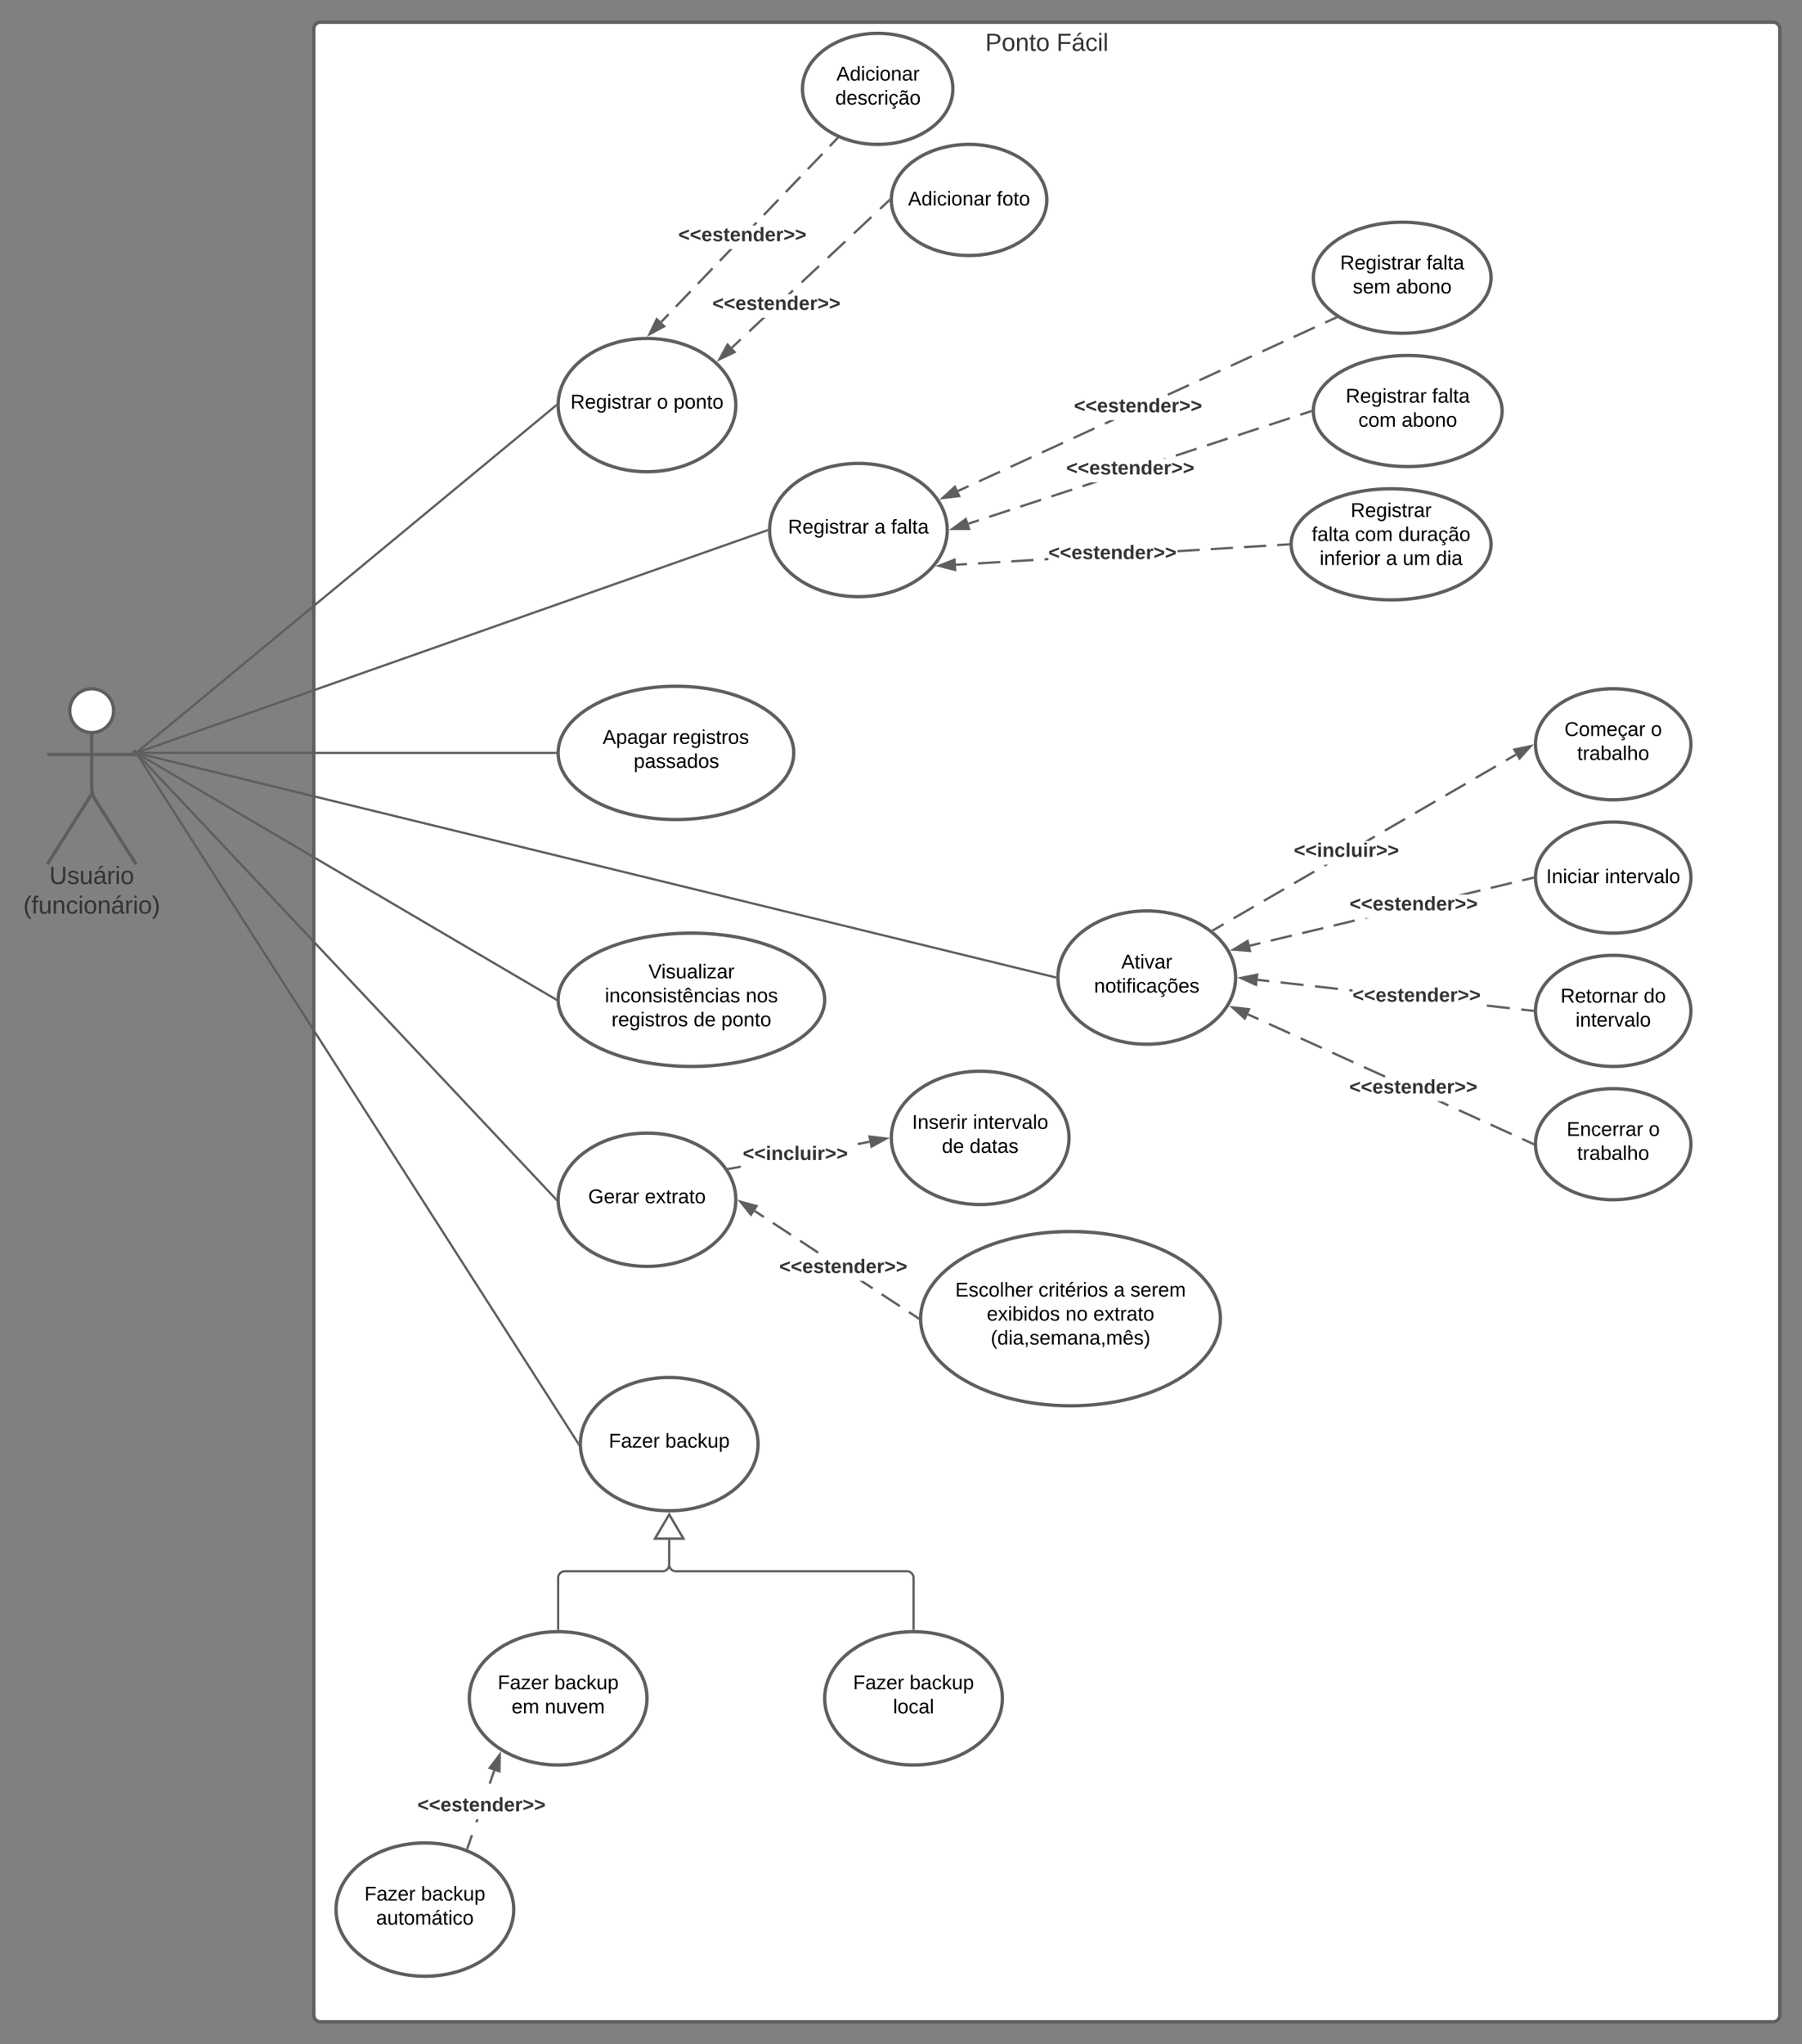 <svg xmlns="http://www.w3.org/2000/svg" xmlns:xlink="http://www.w3.org/1999/xlink" xmlns:lucid="lucid" width="1622.57" height="1840"><rect width="100%" height="100%" fill="#808080" stroke="none"/><g transform="translate(-157.426 140)" lucid:page-tab-id="0_0"><path d="M440-114a6 6 0 0 1 6-6h1308a6 6 0 0 1 6 6v1788a6 6 0 0 1-6 6H446a6 6 0 0 1-6-6z" stroke="#5e5e5e" stroke-width="3" fill="#fff"/><use xlink:href="#a" transform="matrix(1,0,0,1,448,-112) translate(596.537 17.778)"/><use xlink:href="#b" transform="matrix(1,0,0,1,448,-112) translate(660.735 17.778)"/><path d="M259.75 499.75c0 10.9-8.84 19.75-19.75 19.75-10.9 0-19.75-8.84-19.75-19.75 0-10.9 8.84-19.75 19.75-19.75 10.9 0 19.75 8.84 19.75 19.75z" stroke="#5e5e5e" stroke-width="3" fill="#fff"/><path d="M240 519.5v49.3a20.7 20.7 0 0 0 3.2 11.07L280 638m-40-63.2L200 638m0-98.75h80" stroke="#5e5e5e" stroke-width="3" fill="none"/><path d="M200 486a6 6 0 0 1 6-6h68a6 6 0 0 1 6 6v168a6 6 0 0 1-6 6h-68a6 6 0 0 1-6-6z" fill="none"/><use xlink:href="#c" transform="matrix(1,0,0,1,120,638) translate(81.821 17.778)"/><use xlink:href="#d" transform="matrix(1,0,0,1,120,638) translate(58.426 44.444)"/><path d="M820 224.67c0 33.13-35.82 60-80 60s-80-26.87-80-60c0-33.14 35.82-60 80-60s80 26.86 80 60z" stroke="#5e5e5e" stroke-width="3" fill="#fff"/><use xlink:href="#e" transform="matrix(1,0,0,1,660,164.667) translate(11.105 63.15)"/><use xlink:href="#f" transform="matrix(1,0,0,1,660,164.667) translate(88.905 63.15)"/><use xlink:href="#g" transform="matrix(1,0,0,1,660,164.667) translate(103.905 63.15)"/><path d="M1010.37 337.15c0 33.14-35.82 60-80 60-44.2 0-80-26.86-80-60 0-33.13 35.8-60 80-60 44.18 0 80 26.87 80 60z" stroke="#5e5e5e" stroke-width="3" fill="#fff"/><use xlink:href="#e" transform="matrix(1,0,0,1,850.365,277.154) translate(16.63 63.15)"/><use xlink:href="#h" transform="matrix(1,0,0,1,850.365,277.154) translate(94.43 63.15)"/><use xlink:href="#i" transform="matrix(1,0,0,1,850.365,277.154) translate(109.43 63.15)"/><path d="M840 1160c0 33.14-35.82 60-80 60s-80-26.86-80-60 35.82-60 80-60 80 26.86 80 60z" stroke="#5e5e5e" stroke-width="3" fill="#fff"/><use xlink:href="#j" transform="matrix(1,0,0,1,680,1100) translate(25.555 63.15)"/><use xlink:href="#k" transform="matrix(1,0,0,1,680,1100) translate(76.455 63.15)"/><path d="M740 1388.83c0 33.14-35.82 60-80 60s-80-26.86-80-60 35.82-60 80-60 80 26.86 80 60z" stroke="#5e5e5e" stroke-width="3" fill="#fff"/><use xlink:href="#j" transform="matrix(1,0,0,1,580,1328.831) translate(25.555 51.9)"/><use xlink:href="#l" transform="matrix(1,0,0,1,580,1328.831) translate(76.455 51.9)"/><use xlink:href="#m" transform="matrix(1,0,0,1,580,1328.831) translate(38.055 73.5)"/><use xlink:href="#n" transform="matrix(1,0,0,1,580,1328.831) translate(68.005 73.5)"/><path d="M1060 1388.83c0 33.14-35.82 60-80 60s-80-26.86-80-60 35.82-60 80-60 80 26.86 80 60z" stroke="#5e5e5e" stroke-width="3" fill="#fff"/><use xlink:href="#j" transform="matrix(1,0,0,1,900,1328.831) translate(25.555 51.9)"/><use xlink:href="#l" transform="matrix(1,0,0,1,900,1328.831) translate(76.455 51.9)"/><use xlink:href="#o" transform="matrix(1,0,0,1,900,1328.831) translate(61.555 73.5)"/><path d="M820 940c0 33.14-35.82 60-80 60s-80-26.86-80-60 35.82-60 80-60 80 26.86 80 60z" stroke="#5e5e5e" stroke-width="3" fill="#fff"/><use xlink:href="#p" transform="matrix(1,0,0,1,660,880) translate(27.08 63.15)"/><use xlink:href="#q" transform="matrix(1,0,0,1,660,880) translate(77.98 63.15)"/><path d="M1120 884.3c0 33.14-35.82 60-80 60s-80-26.86-80-60c0-33.13 35.82-60 80-60s80 26.87 80 60z" stroke="#5e5e5e" stroke-width="3" fill="#fff"/><use xlink:href="#r" transform="matrix(1,0,0,1,960,824.308) translate(18.655 51.9)"/><use xlink:href="#s" transform="matrix(1,0,0,1,960,824.308) translate(73.505 51.9)"/><use xlink:href="#t" transform="matrix(1,0,0,1,960,824.308) translate(45.505 73.5)"/><use xlink:href="#u" transform="matrix(1,0,0,1,960,824.308) translate(70.505 73.5)"/><path d="M1256.3 1047.05c0 43.32-60.42 78.44-134.97 78.44-74.54 0-134.97-35.13-134.97-78.45s60.43-78.43 134.97-78.43c74.55 0 134.98 35.1 134.98 78.43z" stroke="#5e5e5e" stroke-width="3" fill="#fff"/><use xlink:href="#v" transform="matrix(1,0,0,1,986.36,968.615) translate(31.205 58.556)"/><use xlink:href="#w" transform="matrix(1,0,0,1,986.36,968.615) translate(106.105 58.556)"/><use xlink:href="#h" transform="matrix(1,0,0,1,986.36,968.615) translate(173.905 58.556)"/><use xlink:href="#x" transform="matrix(1,0,0,1,986.36,968.615) translate(188.905 58.556)"/><use xlink:href="#y" transform="matrix(1,0,0,1,986.36,968.615) translate(59.58 80.156)"/><use xlink:href="#z" transform="matrix(1,0,0,1,986.36,968.615) translate(130.48 80.156)"/><use xlink:href="#A" transform="matrix(1,0,0,1,986.36,968.615) translate(155.48 80.156)"/><use xlink:href="#B" transform="matrix(1,0,0,1,986.36,968.615) translate(63.13 101.756)"/><path d="M824.56 911.17l-10.54 2.04-.38-1.96 10.54-2.03zm115.96-22.37l-10.54 2.03-.38-1.96 10.54-2.04z" stroke="#5e5e5e" stroke-width=".05" fill="#5e5e5e"/><path d="M814.05 913.2l-.6.12-.07-.13-1.15-1.68 1.44-.28z" fill="#5e5e5e"/><path d="M814.08 913.22l-.63.12-.1-.14-1.16-1.7 1.5-.3zm-1.8-1.7l1.12 1.66.07.1.55-.1-.37-1.9z" stroke="#5e5e5e" stroke-width=".05" fill="#5e5e5e"/><path d="M955.32 884.92l-13.13 7.26-1.76-9.1z" fill="#5e5e5e"/><path d="M958.5 884.3l-17.03 9.42-2.28-11.8zm-15.6 6.33l9.25-5.1-10.47-1.3z" stroke="#5e5e5e" stroke-width=".05" fill="#5e5e5e"/><use xlink:href="#C" transform="matrix(1,0,0,1,826.22,890.029) translate(0 14.222)"/><path d="M984.57 1045.67l-1.1 1.67-8.16-5.35 1.1-1.68zm-16.34-10.7l-1.1 1.66-16.33-10.7 1.1-1.68zm-24.5-16.07l-1.1 1.67-11.43-7.5h3.65zm-49.02-32.12l-1.1 1.67-16.33-10.7 1.1-1.68zm-24.5-16.06l-1.1 1.67-16.33-10.72 1.1-1.67zm-24.5-16.06l-1.1 1.67-8.17-5.35 1.1-1.68z" stroke="#5e5e5e" stroke-width=".05" fill="#5e5e5e"/><path d="M984.88 1045.87l-.02 1.18v1.02l.02.2-1.43-.94 1.1-1.67z" fill="#5e5e5e"/><path d="M984.9 1045.86l-.02 1.2.02 1v.25l-1.48-.96 1.12-1.72zm-1.4 1.46l1.35.9v-.15l-.02-1.02.03-1.16-.3-.2z" stroke="#5e5e5e" stroke-width=".05" fill="#5e5e5e"/><path d="M838.68 945.72l-5.08 7.75-9.4-11.7z" fill="#5e5e5e"/><path d="M840.27 945.1l-6.6 10.07L821.5 940zm-6.75 6.67l3.57-5.45-10.2-2.77z" stroke="#5e5e5e" stroke-width=".05" fill="#5e5e5e"/><use xlink:href="#D" transform="matrix(1,0,0,1,859.044,991.751) translate(0 14.222)"/><path d="M980 1326.33v-45.9a6 6 0 0 0-6-6H766a6 6 0 0 1-6-6v-22.45" stroke="#5e5e5e" stroke-width="2" fill="none"/><path d="M981 1327.36l-.98-.03H979v-1.02h2z" stroke="#5e5e5e" stroke-width=".05" fill="#5e5e5e"/><path d="M760 1223.46l12.73 21.52h-25.46z" stroke="#5e5e5e" stroke-width="2" fill="#fff"/><path d="M660 1326.33v-45.9a6 6 0 0 1 6-6h88a6 6 0 0 0 6-6v-22.45" stroke="#5e5e5e" stroke-width="2" fill="none"/><path d="M661 1327.36l-.98-.03H659v-1.02h2z" stroke="#5e5e5e" stroke-width=".05" fill="#5e5e5e"/><path d="M760 1223.46l12.73 21.52h-25.46z" stroke="#5e5e5e" stroke-width="2" fill="#fff"/><path d="M280.77 537.1l376.96-311.8" stroke="#5e5e5e" stroke-width="2" fill="none"/><path d="M281.43 537.87l-1.43 1.18v-1.3h-1.57l1.72-1.42zM658.5 224.65v.43l.04.86-.2.15-1.27-1.55 1.47-1.2z" stroke="#5e5e5e" stroke-width=".05" fill="#5e5e5e"/><path d="M280.94 537.42L847.92 337.5" stroke="#5e5e5e" stroke-width="2" fill="none"/><path d="M281.3 538.35l-1.3.46v-1.05h-3l3.63-1.28zM848.86 337.13v.44l.03.63-.67.24-.66-1.9 1.33-.46z" stroke="#5e5e5e" stroke-width=".05" fill="#5e5e5e"/><path d="M280.7 538.48l377.1 400.8" stroke="#5e5e5e" stroke-width="2" fill="none"/><path d="M281.43 537.8l-1.43 1.36v-1.4h-1.37l-1.4-1.5 1.44-1.38zM658.54 938.6l-.04 1.38v.43l.04 1.1-1.47-1.56 1.46-1.37z" stroke="#5e5e5e" stroke-width=".05" fill="#5e5e5e"/><path d="M280.54 538.6l397.42 620.56" stroke="#5e5e5e" stroke-width="2" fill="none"/><path d="M281.4 538.07l-1.4.9v-1.22h-1.2l-1.26-2 1.68-1.07zM678.5 1159.98v.43l.06 1.55-1.46-2.27 1.44-.92z" stroke="#5e5e5e" stroke-width=".05" fill="#5e5e5e"/><path d="M872.17 537.75c0 33.14-47.5 60-106.08 60-58.6 0-106.1-26.86-106.1-60s47.5-60 106.1-60c58.58 0 106.07 26.86 106.07 60z" stroke="#5e5e5e" stroke-width="3" fill="#fff"/><use xlink:href="#E" transform="matrix(1,0,0,1,660,477.75) translate(40.105 51.9)"/><use xlink:href="#F" transform="matrix(1,0,0,1,660,477.75) translate(103.055 51.9)"/><use xlink:href="#G" transform="matrix(1,0,0,1,660,477.75) translate(68.005 73.5)"/><path d="M281 537.75h376.5" stroke="#5e5e5e" stroke-width="2" fill="none"/><path d="M281.03 538.75H280v-1h-3v-1h4.03zM658.5 537.74v.58l.02.43h-1.05v-2h1.05z" stroke="#5e5e5e" stroke-width=".05" fill="#5e5e5e"/><path d="M1270 740c0 33.14-35.82 60-80 60s-80-26.86-80-60 35.82-60 80-60 80 26.86 80 60z" stroke="#5e5e5e" stroke-width="3" fill="#fff"/><use xlink:href="#H" transform="matrix(1,0,0,1,1110,680) translate(57.055 51.9)"/><use xlink:href="#I" transform="matrix(1,0,0,1,1110,680) translate(32.555 73.5)"/><path d="M1680 530c0 27.6-31.34 50-70 50s-70-22.4-70-50 31.34-50 70-50 70 22.4 70 50z" stroke="#5e5e5e" stroke-width="3" fill="#fff"/><use xlink:href="#J" transform="matrix(1,0,0,1,1540,480) translate(26.08 42.525)"/><use xlink:href="#K" transform="matrix(1,0,0,1,1540,480) translate(103.93 42.525)"/><use xlink:href="#L" transform="matrix(1,0,0,1,1540,480) translate(37.555 64.125)"/><path d="M1680 650c0 27.6-31.34 50-70 50s-70-22.4-70-50 31.34-50 70-50 70 22.4 70 50z" stroke="#5e5e5e" stroke-width="3" fill="#fff"/><use xlink:href="#M" transform="matrix(1,0,0,1,1540,600) translate(9.655 55.025)"/><use xlink:href="#N" transform="matrix(1,0,0,1,1540,600) translate(62.505 55.025)"/><path d="M1680 770c0 27.6-31.34 50-70 50s-70-22.4-70-50 31.34-50 70-50 70 22.4 70 50z" stroke="#5e5e5e" stroke-width="3" fill="#fff"/><use xlink:href="#O" transform="matrix(1,0,0,1,1540,720) translate(22.58 42.525)"/><use xlink:href="#P" transform="matrix(1,0,0,1,1540,720) translate(97.43 42.525)"/><use xlink:href="#N" transform="matrix(1,0,0,1,1540,720) translate(36.08 64.125)"/><path d="M1680 890c0 27.6-31.34 50-70 50s-70-22.4-70-50 31.34-50 70-50 70 22.4 70 50z" stroke="#5e5e5e" stroke-width="3" fill="#fff"/><use xlink:href="#Q" transform="matrix(1,0,0,1,1540,840) translate(28.08 42.525)"/><use xlink:href="#K" transform="matrix(1,0,0,1,1540,840) translate(101.93 42.525)"/><use xlink:href="#L" transform="matrix(1,0,0,1,1540,840) translate(37.555 64.125)"/><path d="M280.97 538l826.56 201.76" stroke="#5e5e5e" stroke-width="2" fill="none"/><path d="M281.23 537.02l-.47 1.94-.76-.18v-1.03h-3.1l.42-1.68zM1108.53 738.98l-.03 1v.43l.03.64-1.26-.3.47-1.95zM1259.63 692.83l-9.08 5.26-1-1.74 9.08-5.26zm27.24-15.8l-18.16 10.53-1-1.73 18.17-10.53zm27.25-15.8l-18.16 10.54-1-1.73 18.16-10.53zm27.24-15.8l-18.16 10.54-1-1.73 18.16-10.53zm9.08-5.25l-1-1.72h3.97zm45.4-26.33l-5.64 3.28h-3.98l8.63-5zm27.26-15.8l-18.17 10.54-1-1.74 18.16-10.53zm27.24-15.8l-18.16 10.54-1-1.74 18.16-10.53zm27.25-15.78L1459.4 577l-1-1.73 18.16-10.53zm27.23-15.8l-18.16 10.53-1-1.73 18.16-10.53zm18.16-10.53l-9.1 5.27-1-1.72 9.1-5.27z" stroke="#5e5e5e" stroke-width=".05" fill="#5e5e5e"/><path d="M1250.57 698.08l-.53.3-1.72-1.3 1.25-.73z" fill="#5e5e5e"/><path d="M1250.6 698.1l-.56.32-1.76-1.35 1.3-.75zm-2.23-1.03l1.67 1.3.5-.3-.98-1.7z" stroke="#5e5e5e" stroke-width=".05" fill="#5e5e5e"/><path d="M1525.68 542.8l-4.65-8.03 14.67-3.15z" fill="#5e5e5e"/><path d="M1525.5 544.48l-6.02-10.4 19.02-4.08zm-2.9-9.02l3.26 5.64 7.04-7.85z" stroke="#5e5e5e" stroke-width=".05" fill="#5e5e5e"/><use xlink:href="#C" transform="matrix(1,0,0,1,1322.453,617.129) translate(0 14.222)"/><path d="M1292.48 710l-9.43 2.26-.47-1.95 9.44-2.25zm28.3-6.8l-18.86 4.53-.47-1.94 18.87-4.53zm28.3-6.77l-18.86 4.52-.47-1.94 18.87-4.52zm28.3-6.78l-18.86 4.52-.47-1.95 18.87-4.52zm9.44-2.27l-.2-.8h3.5zm103.77-24.87l-11.47 2.76h-7.83l-.04-.17 18.87-4.53zm28.3-6.77l-18.88 4.52-.46-1.94 18.87-4.52zm18.86-4.52l-9.43 2.27-.47-1.95 9.43-2.26z" stroke="#5e5e5e" stroke-width=".05" fill="#5e5e5e"/><path d="M1538.5 650l.04 1.02-.8.2-.47-1.95 1.27-.3z" fill="#5e5e5e"/><path d="M1538.52 650l.04 1.04-.84.2-.48-2 1.32-.3zm-1.22-.7l.45 1.88.76-.18-.03-1 .04-1z" stroke="#5e5e5e" stroke-width=".05" fill="#5e5e5e"/><path d="M1282.92 716.03l-14.95-1.2 12.8-7.82z" fill="#5e5e5e"/><path d="M1284.22 717.13l-19.4-1.53 16.6-10.16zm-13.1-3.04l10.5.82-1.5-6.34z" stroke="#5e5e5e" stroke-width=".05" fill="#5e5e5e"/><use xlink:href="#D" transform="matrix(1,0,0,1,1372.63,665.259) translate(0 14.222)"/><path d="M1537.62 768.9l-.23 1.98-10.32-1.16.22-1.98zm-20.64-2.32l-.22 1.98-20.64-2.3.23-2zm-141.7-15.93v2.02l-2.97-.34.24-1.98zm-13.06-1.46l-.22 1.97-20.64-2.3.23-2zm-30.95-3.5l-.23 2-20.63-2.32.23-2zm-30.95-3.47l-.23 2-10.33-1.17.23-2z" stroke="#5e5e5e" stroke-width=".05" fill="#5e5e5e"/><path d="M1538.53 769l-.03 1 .03 1-1.16-.12.22-2z" fill="#5e5e5e"/><path d="M1538.56 768.98l-.04 1.02.04 1.04-1.22-.14.23-2.04zm-1.16 1.88l1.1.12-.03-.98.04-.98-.9-.1z" stroke="#5e5e5e" stroke-width=".05" fill="#5e5e5e"/><path d="M1288.37 746.56l-13.65-6.2 14.7-3z" fill="#5e5e5e"/><path d="M1289.2 748.04l-17.7-8.04 19.06-3.9zm-11.27-7.32l9.6 4.36.73-6.48z" stroke="#5e5e5e" stroke-width=".05" fill="#5e5e5e"/><use xlink:href="#D" transform="matrix(1,0,0,1,1375.268,747.476) translate(0 14.222)"/><path d="M1538 888.68l-.82 1.82-9.5-4.32.82-1.82zm-19-8.63l-.83 1.82-19-8.63.83-1.82zm-28.5-12.95l-.83 1.83-19-8.63.82-1.82zm-28.5-12.94l-.84 1.82-10-4.54h4.84zm-57.02-25.88l-.83 1.82-19-8.63.83-1.82zm-28.5-12.95l-.83 1.82-19-8.63.82-1.82zm-28.5-12.94l-.84 1.8-19-8.62.83-1.82zm-28.5-12.95l-.84 1.82-19-8.63.82-1.82zm-28.52-12.95l-.82 1.82-9.5-4.3.82-1.83z" stroke="#5e5e5e" stroke-width=".05" fill="#5e5e5e"/><path d="M1538.54 888.92l-.04 1.08.04 1.12-1.4-.63.84-1.83z" fill="#5e5e5e"/><path d="M1538.56 888.9l-.04 1.1.04 1.16-1.44-.66.85-1.87zm-1.38 1.57l1.33.6-.03-1.07.04-1.06-.5-.24z" stroke="#5e5e5e" stroke-width=".05" fill="#5e5e5e"/><path d="M1282.05 768.47l-3.83 8.44-11.07-10.1z" fill="#5e5e5e"/><path d="M1283.53 767.63l-4.97 10.94-14.36-13.12zm-5.65 7.6l2.7-5.92-10.5-1.17z" stroke="#5e5e5e" stroke-width=".05" fill="#5e5e5e"/><use xlink:href="#D" transform="matrix(1,0,0,1,1372.383,830.107) translate(0 14.222)"/><path d="M1500 110c0 27.6-35.82 50-80 50s-80-22.4-80-50 35.82-50 80-50 80 22.4 80 50z" stroke="#5e5e5e" stroke-width="3" fill="#fff"/><use xlink:href="#e" transform="matrix(1,0,0,1,1340,60) translate(24.13 42.525)"/><use xlink:href="#R" transform="matrix(1,0,0,1,1340,60) translate(101.93 42.525)"/><use xlink:href="#S" transform="matrix(1,0,0,1,1340,60) translate(35.53 64.125)"/><use xlink:href="#T" transform="matrix(1,0,0,1,1340,60) translate(74.48 64.125)"/><path d="M1510 230c0 27.6-38.06 50-85 50s-85-22.4-85-50 38.06-50 85-50 85 22.4 85 50z" stroke="#5e5e5e" stroke-width="3" fill="#fff"/><use xlink:href="#e" transform="matrix(1,0,0,1,1340,180) translate(29.13 42.525)"/><use xlink:href="#R" transform="matrix(1,0,0,1,1340,180) translate(106.93 42.525)"/><use xlink:href="#U" transform="matrix(1,0,0,1,1340,180) translate(40.53 64.125)"/><use xlink:href="#T" transform="matrix(1,0,0,1,1340,180) translate(79.48 64.125)"/><path d="M1500 350c0 27.6-40.3 50-90 50s-90-22.4-90-50 40.3-50 90-50 90 22.4 90 50z" stroke="#5e5e5e" stroke-width="3" fill="#fff"/><use xlink:href="#V" transform="matrix(1,0,0,1,1320,300) translate(53.605 25.41)"/><use xlink:href="#W" transform="matrix(1,0,0,1,1320,300) translate(18.58 47.01)"/><use xlink:href="#U" transform="matrix(1,0,0,1,1320,300) translate(57.53 47.01)"/><use xlink:href="#X" transform="matrix(1,0,0,1,1320,300) translate(96.48 47.01)"/><use xlink:href="#Y" transform="matrix(1,0,0,1,1320,300) translate(25.655 68.61)"/><use xlink:href="#h" transform="matrix(1,0,0,1,1320,300) translate(85.455 68.61)"/><use xlink:href="#Z" transform="matrix(1,0,0,1,1320,300) translate(100.455 68.61)"/><use xlink:href="#aa" transform="matrix(1,0,0,1,1320,300) translate(130.405 68.61)"/><path d="M1039.1 329.27l-9.34 3.07-.63-1.9 9.34-3.07zm28-9.18l-18.67 6.1-.62-1.9 18.68-6.12zm28-9.2l-18.66 6.12-.62-1.9 18.67-6.12zm28.02-9.2l-18.67 6.13-.62-1.9 18.67-6.12zm9.34-3.05l-.63-1.9 7.63-2.5h6.42zm74.3-25.74h-2.27l2.03-.66zm28.4-7.95l-18.67 6.13-.64-1.9 18.68-6.13zm28-9.2l-18.66 6.14-.63-1.9 18.68-6.14zm28.02-9.17l-18.67 6.12-.62-1.9 18.68-6.12zm28-9.2l-18.66 6.13-.63-1.9 18.66-6.1zm18.68-6.12l-9.34 3.06-.62-1.9 9.34-3.06z" stroke="#5e5e5e" stroke-width=".05" fill="#5e5e5e"/><path d="M1338.5 230l.02 1.05-.68.22-.63-1.9 1.33-.43z" fill="#5e5e5e"/><path d="M1338.52 230l.03 1.06-.73.24-.64-1.95 1.38-.45zm-1.28-.6l.6 1.84.66-.2-.03-1.05.03-1.03z" stroke="#5e5e5e" stroke-width=".05" fill="#5e5e5e"/><path d="M1029.94 336.1l-15 .05 12.1-8.86z" fill="#5e5e5e"/><path d="M1031.32 337.1l-19.45.05 15.7-11.48zm-13.3-1.96l10.54-.03-2.03-6.2z" stroke="#5e5e5e" stroke-width=".05" fill="#5e5e5e"/><g><use xlink:href="#D" transform="matrix(1,0,0,1,1117.479,272.91) translate(0 14.222)"/></g><path d="M1029.96 298.53l-9.45 4.33-.82-1.82 9.45-4.33zm28.34-13l-18.9 8.67-.83-1.82 18.9-8.66zm28.34-13l-18.9 8.67-.83-1.82 18.9-8.66zm28.34-13l-18.9 8.68-.83-1.8 18.9-8.67zm28.34-12.98l-18.9 8.66-.83-1.8 18.9-8.67zm9.45-4.33l-.84-1.82 4.6-2.1h4.8zm75.57-34.66l-18.9 8.67-.83-1.82 18.9-8.65zm28.34-13l-18.9 8.67-.83-1.82 18.9-8.65zm28.34-13l-18.9 8.68-.83-1.82 18.9-8.67zm28.34-12.98l-18.9 8.66-.83-1.82 18.9-8.66zm28.34-13l-18.9 8.67-.83-1.82 18.9-8.67zm18.9-8.66l-9.45 4.33-.84-1.82 9.46-4.33z" stroke="#5e5e5e" stroke-width=".05" fill="#5e5e5e"/><path d="M1362.06 146.25l-1.5.68-.82-1.82.37-.16z" fill="#5e5e5e"/><path d="M1362.1 146.25l-1.54.7-.86-1.85.42-.2zm-2.33-1.13l.8 1.78 1.43-.66-1.9-1.27z" stroke="#5e5e5e" stroke-width=".05" fill="#5e5e5e"/><path d="M1021.12 306.58l-14.9 1.73 11.04-10.15z" fill="#5e5e5e"/><path d="M1022.6 307.42l-19.32 2.24 14.3-13.17zm-13.44-.45l10.48-1.22-2.72-5.93z" stroke="#5e5e5e" stroke-width=".05" fill="#5e5e5e"/><g><use xlink:href="#D" transform="matrix(1,0,0,1,1124.479,216.962) translate(0 14.222)"/></g><path d="M1028.2 368.78l-9.98.6-.12-1.98 9.98-.6zm29.93-1.83l-19.95 1.22-.13-2 19.96-1.22zm29.94-1.83l-19.96 1.22-.1-2 19.94-1.22zm13.32-.82l-3.36.2-.12-2 3.47-.2zm136.34-8.35l-19.96 1.22-.12-2 19.96-1.22zm29.93-1.84l-19.95 1.24-.13-2 19.95-1.22zm29.94-1.82l-19.95 1.22-.12-2 19.95-1.2zm19.96-1.22l-9.98.6-.12-2 9.98-.6z" stroke="#5e5e5e" stroke-width=".05" fill="#5e5e5e"/><path d="M1318.5 349.98v.5l.03.52-1 .06-.1-2 1.1-.06z" fill="#5e5e5e"/><path d="M1318.52 350v.47l.03.55-1.04.07-.1-2.06 1.15-.07zm-1.08-.9l.12 1.93.94-.05-.02-.5v-.5l.02-.96z" stroke="#5e5e5e" stroke-width=".05" fill="#5e5e5e"/><path d="M1017.44 373.08l-14.52-3.75 13.96-5.5z" fill="#5e5e5e"/><path d="M1018.53 374.4l-18.84-4.87 18.1-7.13zm-12.38-5.27l10.2 2.64-.4-6.5z" stroke="#5e5e5e" stroke-width=".05" fill="#5e5e5e"/><g><use xlink:href="#D" transform="matrix(1,0,0,1,1101.392,349.097) translate(0 14.222)"/></g><path d="M1100 40c0 27.6-31.34 50-70 50s-70-22.4-70-50 31.34-50 70-50 70 22.4 70 50z" stroke="#5e5e5e" stroke-width="3" fill="#fff"/><g><use xlink:href="#ab" transform="matrix(1,0,0,1,960,-10) translate(15.08 55.025)"/><use xlink:href="#ac" transform="matrix(1,0,0,1,960,-10) translate(94.93 55.025)"/></g><path d="M1015.43-60c0 27.6-30.3 50-67.7 50C910.32-10 880-32.4 880-60s30.32-50 67.72-50 67.7 22.4 67.7 50z" stroke="#5e5e5e" stroke-width="3" fill="#fff"/><g><use xlink:href="#ad" transform="matrix(1,0,0,1,880,-110) translate(30.58 42.525)"/><use xlink:href="#ae" transform="matrix(1,0,0,1,880,-110) translate(29.555 64.125)"/></g><path d="M760.13 143.63l-6.6 6.88-1.44-1.38 6.58-6.88zm19.8-20.63l-13.2 13.75-1.45-1.38 13.2-13.76zm19.8-20.64l-13.2 13.76-1.45-1.4 13.2-13.74zm6.58-6.88l-1.43-1.38 9.44-9.84h2.78zm33-34.38l-1.76 1.83h-2.77l3.1-3.22zm19.8-20.64l-13.2 13.76-1.44-1.4 13.2-13.74zm19.8-20.63l-13.2 13.75-1.45-1.38 13.2-13.76zM898.67-.8l-13.2 13.75-1.43-1.38 13.2-13.76zm13.2-13.76l-6.6 6.88-1.44-1.4 6.6-6.87z" stroke="#5e5e5e" stroke-width=".05" fill="#5e5e5e"/><path d="M912.83-15.55l-.97 1-1.44-1.38.45-.47z" fill="#5e5e5e"/><path d="M912.88-15.56l-1.02 1.05-1.48-1.43.48-.5zm-2.42-.37l1.4 1.35.93-.96-1.92-.83z" stroke="#5e5e5e" stroke-width=".05" fill="#5e5e5e"/><path d="M755.46 153.75l-13.22 7.08 6.53-13.5z" fill="#5e5e5e"/><path d="M757.15 153.98l-17.15 9.2 8.47-17.53zm-12.67 4.52l9.3-5-4.7-4.5z" stroke="#5e5e5e" stroke-width=".05" fill="#5e5e5e"/><g><use xlink:href="#D" transform="matrix(1,0,0,1,768.222,62.929) translate(0 14.222)"/></g><path d="M824.97 166.32l-7.86 7.35-1.35-1.46 7.85-7.34zm7.85-7.35l-1.37-1.46 12.2-11.4h2.92zm39.26-36.74l-2.7 2.54h-2.94l4.27-4zm23.56-22.04l-15.7 14.7-1.38-1.47 15.7-14.7zm23.55-22.05l-15.7 14.7-1.38-1.47 15.7-14.7zm23.55-22.04l-15.7 14.7-1.37-1.46 15.7-14.7zm15.7-14.7l-7.85 7.36-1.37-1.46 7.86-7.35z" stroke="#5e5e5e" stroke-width=".05" fill="#5e5e5e"/><path d="M958.5 40l.05 1.33-.12.1-1.36-1.46 1.48-1.4z" fill="#5e5e5e"/><path d="M958.52 40l.05 1.34-.14.13-1.4-1.5 1.55-1.45zm-1.42-.03l1.33 1.43.1-.08-.06-1.32.05-1.36z" stroke="#5e5e5e" stroke-width=".05" fill="#5e5e5e"/><path d="M818.87 177l-13.6 6.37 7.26-13.14z" fill="#5e5e5e"/><path d="M820.54 177.33l-17.62 8.25 9.4-17.03zm-12.9 3.83l9.56-4.48-4.46-4.76z" stroke="#5e5e5e" stroke-width=".05" fill="#5e5e5e"/><g><use xlink:href="#D" transform="matrix(1,0,0,1,798.805,124.768) translate(0 14.222)"/></g><path d="M620 1579c0 33.14-35.82 60-80 60s-80-26.86-80-60 35.82-60 80-60 80 26.86 80 60z" stroke="#5e5e5e" stroke-width="3" fill="#fff"/><g><use xlink:href="#j" transform="matrix(1,0,0,1,460,1519) translate(25.555 51.9)"/><use xlink:href="#l" transform="matrix(1,0,0,1,460,1519) translate(76.455 51.9)"/><use xlink:href="#af" transform="matrix(1,0,0,1,460,1519) translate(36.055 73.5)"/></g><path d="M583.3 1512.36l-4 11.6-1.9-.64 4.02-11.62zm4.02-11.62l-1.9-.65.84-2.43h2.1zm16.03-46.47l-4 11.62-1.9-.66 4-11.62z" stroke="#5e5e5e" stroke-width=".05" fill="#5e5e5e"/><path d="M579.3 1523.95l-.35 1.04-1.27-.56-.6-.2.33-.94z" fill="#5e5e5e"/><path d="M579.34 1523.93l-.38 1.1-1.3-.56-.6-.22.34-1zm-2.22.3l.56.2 1.25.52.34-1-1.84-.62z" stroke="#5e5e5e" stroke-width=".05" fill="#5e5e5e"/><path d="M607.12 1454.5l-8.77-3 9.04-11.98z" fill="#5e5e5e"/><path d="M608.1 1455.9l-11.37-3.9 11.72-15.54zm-8.12-4.9l6.16 2.12.2-10.54z" stroke="#5e5e5e" stroke-width=".05" fill="#5e5e5e"/><g><use xlink:href="#D" transform="matrix(1,0,0,1,533.295,1476.34) translate(0 14.222)"/></g><path d="M900 760c0 33.14-53.73 60-120 60-66.27 0-120-26.86-120-60s53.73-60 120-60c66.27 0 120 26.86 120 60z" stroke="#5e5e5e" stroke-width="3" fill="#fff"/><g><use xlink:href="#ag" transform="matrix(1,0,0,1,660,700) translate(81.28 40.65)"/><use xlink:href="#ah" transform="matrix(1,0,0,1,660,700) translate(42.08 62.25)"/><use xlink:href="#ai" transform="matrix(1,0,0,1,660,700) translate(168.93 62.25)"/><use xlink:href="#aj" transform="matrix(1,0,0,1,660,700) translate(48.08 83.85)"/><use xlink:href="#t" transform="matrix(1,0,0,1,660,700) translate(121.93 83.85)"/><use xlink:href="#g" transform="matrix(1,0,0,1,660,700) translate(146.93 83.85)"/></g><path d="M280.86 538.26L657.64 759.5" stroke="#5e5e5e" stroke-width="2" fill="none"/><path d="M281.4 537.4l-1.02 1.73-.38-.22v-1.15h-1.97l-1.12-.66 1.02-1.73zM658.52 758.85l-.02 1.14v.68l.03.5-1.42-.84 1.02-1.72z" stroke="#5e5e5e" stroke-width=".05" fill="#5e5e5e"/><defs><path fill="#333" d="M30-248c87 1 191-15 191 75 0 78-77 80-158 76V0H30v-248zm33 125c57 0 124 11 124-50 0-59-68-47-124-48v98" id="ak"/><path fill="#333" d="M100-194c62-1 85 37 85 99 1 63-27 99-86 99S16-35 15-95c0-66 28-99 85-99zM99-20c44 1 53-31 53-75 0-43-8-75-51-75s-53 32-53 75 10 74 51 75" id="al"/><path fill="#333" d="M117-194c89-4 53 116 60 194h-32v-121c0-31-8-49-39-48C34-167 62-67 57 0H25l-1-190h30c1 10-1 24 2 32 11-22 29-35 61-36" id="am"/><path fill="#333" d="M59-47c-2 24 18 29 38 22v24C64 9 27 4 27-40v-127H5v-23h24l9-43h21v43h35v23H59v120" id="an"/><g id="a"><use transform="matrix(0.062,0,0,0.062,0,0)" xlink:href="#ak"/><use transform="matrix(0.062,0,0,0.062,14.815,0)" xlink:href="#al"/><use transform="matrix(0.062,0,0,0.062,27.16,0)" xlink:href="#am"/><use transform="matrix(0.062,0,0,0.062,39.506,0)" xlink:href="#an"/><use transform="matrix(0.062,0,0,0.062,45.679,0)" xlink:href="#al"/></g><path fill="#333" d="M63-220v92h138v28H63V0H30v-248h175v28H63" id="ao"/><path fill="#333" d="M141-36C126-15 110 5 73 4 37 3 15-17 15-53c-1-64 63-63 125-63 3-35-9-54-41-54-24 1-41 7-42 31l-33-3c5-37 33-52 76-52 45 0 72 20 72 64v82c-1 20 7 32 28 27v20c-31 9-61-2-59-35zM48-53c0 20 12 33 32 33 41-3 63-29 60-74-43 2-92-5-92 41zm25-158c8-23 27-35 38-54h36v5l-58 49H73" id="ap"/><path fill="#333" d="M96-169c-40 0-48 33-48 73s9 75 48 75c24 0 41-14 43-38l32 2c-6 37-31 61-74 61-59 0-76-41-82-99-10-93 101-131 147-64 4 7 5 14 7 22l-32 3c-4-21-16-35-41-35" id="aq"/><path fill="#333" d="M24-231v-30h32v30H24zM24 0v-190h32V0H24" id="ar"/><path fill="#333" d="M24 0v-261h32V0H24" id="as"/><g id="b"><use transform="matrix(0.062,0,0,0.062,0,0)" xlink:href="#ao"/><use transform="matrix(0.062,0,0,0.062,13.519,0)" xlink:href="#ap"/><use transform="matrix(0.062,0,0,0.062,25.864,0)" xlink:href="#aq"/><use transform="matrix(0.062,0,0,0.062,36.975,0)" xlink:href="#ar"/><use transform="matrix(0.062,0,0,0.062,41.852,0)" xlink:href="#as"/></g><path fill="#333" d="M232-93c-1 65-40 97-104 97C67 4 28-28 28-90v-158h33c8 89-33 224 67 224 102 0 64-133 71-224h33v155" id="at"/><path fill="#333" d="M135-143c-3-34-86-38-87 0 15 53 115 12 119 90S17 21 10-45l28-5c4 36 97 45 98 0-10-56-113-15-118-90-4-57 82-63 122-42 12 7 21 19 24 35" id="au"/><path fill="#333" d="M84 4C-5 8 30-112 23-190h32v120c0 31 7 50 39 49 72-2 45-101 50-169h31l1 190h-30c-1-10 1-25-2-33-11 22-28 36-60 37" id="av"/><path fill="#333" d="M114-163C36-179 61-72 57 0H25l-1-190h30c1 12-1 29 2 39 6-27 23-49 58-41v29" id="aw"/><g id="c"><use transform="matrix(0.062,0,0,0.062,0,0)" xlink:href="#at"/><use transform="matrix(0.062,0,0,0.062,15.988,0)" xlink:href="#au"/><use transform="matrix(0.062,0,0,0.062,27.099,0)" xlink:href="#av"/><use transform="matrix(0.062,0,0,0.062,39.444,0)" xlink:href="#ap"/><use transform="matrix(0.062,0,0,0.062,51.79,0)" xlink:href="#aw"/><use transform="matrix(0.062,0,0,0.062,59.136,0)" xlink:href="#ar"/><use transform="matrix(0.062,0,0,0.062,64.012,0)" xlink:href="#al"/></g><path fill="#333" d="M87 75C49 33 22-17 22-94c0-76 28-126 65-167h31c-38 41-64 92-64 168S80 34 118 75H87" id="ax"/><path fill="#333" d="M101-234c-31-9-42 10-38 44h38v23H63V0H32v-167H5v-23h27c-7-52 17-82 69-68v24" id="ay"/><path fill="#333" d="M33-261c38 41 65 92 65 168S71 34 33 75H2C39 34 66-17 66-93S39-220 2-261h31" id="az"/><g id="d"><use transform="matrix(0.062,0,0,0.062,0,0)" xlink:href="#ax"/><use transform="matrix(0.062,0,0,0.062,7.346,0)" xlink:href="#ay"/><use transform="matrix(0.062,0,0,0.062,13.519,0)" xlink:href="#av"/><use transform="matrix(0.062,0,0,0.062,25.864,0)" xlink:href="#am"/><use transform="matrix(0.062,0,0,0.062,38.21,0)" xlink:href="#aq"/><use transform="matrix(0.062,0,0,0.062,49.321,0)" xlink:href="#ar"/><use transform="matrix(0.062,0,0,0.062,54.198,0)" xlink:href="#al"/><use transform="matrix(0.062,0,0,0.062,66.543,0)" xlink:href="#am"/><use transform="matrix(0.062,0,0,0.062,78.889,0)" xlink:href="#ap"/><use transform="matrix(0.062,0,0,0.062,91.235,0)" xlink:href="#aw"/><use transform="matrix(0.062,0,0,0.062,98.58,0)" xlink:href="#ar"/><use transform="matrix(0.062,0,0,0.062,103.457,0)" xlink:href="#al"/><use transform="matrix(0.062,0,0,0.062,115.802,0)" xlink:href="#az"/></g><path d="M233-177c-1 41-23 64-60 70L243 0h-38l-65-103H63V0H30v-248c88 3 205-21 203 71zM63-129c60-2 137 13 137-47 0-61-80-42-137-45v92" id="aA"/><path d="M100-194c63 0 86 42 84 106H49c0 40 14 67 53 68 26 1 43-12 49-29l28 8c-11 28-37 45-77 45C44 4 14-33 15-96c1-61 26-98 85-98zm52 81c6-60-76-77-97-28-3 7-6 17-6 28h103" id="aB"/><path d="M177-190C167-65 218 103 67 71c-23-6-38-20-44-43l32-5c15 47 100 32 89-28v-30C133-14 115 1 83 1 29 1 15-40 15-95c0-56 16-97 71-98 29-1 48 16 59 35 1-10 0-23 2-32h30zM94-22c36 0 50-32 50-73 0-42-14-75-50-75-39 0-46 34-46 75s6 73 46 73" id="aC"/><path d="M24-231v-30h32v30H24zM24 0v-190h32V0H24" id="aD"/><path d="M135-143c-3-34-86-38-87 0 15 53 115 12 119 90S17 21 10-45l28-5c4 36 97 45 98 0-10-56-113-15-118-90-4-57 82-63 122-42 12 7 21 19 24 35" id="aE"/><path d="M59-47c-2 24 18 29 38 22v24C64 9 27 4 27-40v-127H5v-23h24l9-43h21v43h35v23H59v120" id="aF"/><path d="M114-163C36-179 61-72 57 0H25l-1-190h30c1 12-1 29 2 39 6-27 23-49 58-41v29" id="aG"/><path d="M141-36C126-15 110 5 73 4 37 3 15-17 15-53c-1-64 63-63 125-63 3-35-9-54-41-54-24 1-41 7-42 31l-33-3c5-37 33-52 76-52 45 0 72 20 72 64v82c-1 20 7 32 28 27v20c-31 9-61-2-59-35zM48-53c0 20 12 33 32 33 41-3 63-29 60-74-43 2-92-5-92 41" id="aH"/><g id="e"><use transform="matrix(0.05,0,0,0.05,0,0)" xlink:href="#aA"/><use transform="matrix(0.05,0,0,0.05,12.95,0)" xlink:href="#aB"/><use transform="matrix(0.05,0,0,0.05,22.95,0)" xlink:href="#aC"/><use transform="matrix(0.05,0,0,0.05,32.95,0)" xlink:href="#aD"/><use transform="matrix(0.05,0,0,0.05,36.9,0)" xlink:href="#aE"/><use transform="matrix(0.05,0,0,0.05,45.9,0)" xlink:href="#aF"/><use transform="matrix(0.05,0,0,0.05,50.9,0)" xlink:href="#aG"/><use transform="matrix(0.05,0,0,0.05,56.85,0)" xlink:href="#aH"/><use transform="matrix(0.05,0,0,0.05,66.85,0)" xlink:href="#aG"/></g><path d="M100-194c62-1 85 37 85 99 1 63-27 99-86 99S16-35 15-95c0-66 28-99 85-99zM99-20c44 1 53-31 53-75 0-43-8-75-51-75s-53 32-53 75 10 74 51 75" id="aI"/><use transform="matrix(0.05,0,0,0.05,0,0)" xlink:href="#aI" id="f"/><path d="M115-194c55 1 70 41 70 98S169 2 115 4C84 4 66-9 55-30l1 105H24l-1-265h31l2 30c10-21 28-34 59-34zm-8 174c40 0 45-34 45-75s-6-73-45-74c-42 0-51 32-51 76 0 43 10 73 51 73" id="aJ"/><path d="M117-194c89-4 53 116 60 194h-32v-121c0-31-8-49-39-48C34-167 62-67 57 0H25l-1-190h30c1 10-1 24 2 32 11-22 29-35 61-36" id="aK"/><g id="g"><use transform="matrix(0.05,0,0,0.05,0,0)" xlink:href="#aJ"/><use transform="matrix(0.05,0,0,0.05,10,0)" xlink:href="#aI"/><use transform="matrix(0.05,0,0,0.05,20,0)" xlink:href="#aK"/><use transform="matrix(0.05,0,0,0.05,30,0)" xlink:href="#aF"/><use transform="matrix(0.05,0,0,0.05,35,0)" xlink:href="#aI"/></g><use transform="matrix(0.05,0,0,0.05,0,0)" xlink:href="#aH" id="h"/><path d="M101-234c-31-9-42 10-38 44h38v23H63V0H32v-167H5v-23h27c-7-52 17-82 69-68v24" id="aL"/><path d="M24 0v-261h32V0H24" id="aM"/><g id="i"><use transform="matrix(0.05,0,0,0.05,0,0)" xlink:href="#aL"/><use transform="matrix(0.05,0,0,0.05,5,0)" xlink:href="#aH"/><use transform="matrix(0.05,0,0,0.05,15,0)" xlink:href="#aM"/><use transform="matrix(0.05,0,0,0.05,18.95,0)" xlink:href="#aF"/><use transform="matrix(0.05,0,0,0.05,23.95,0)" xlink:href="#aH"/></g><path d="M63-220v92h138v28H63V0H30v-248h175v28H63" id="aN"/><path d="M9 0v-24l116-142H16v-24h144v24L44-24h123V0H9" id="aO"/><g id="j"><use transform="matrix(0.05,0,0,0.05,0,0)" xlink:href="#aN"/><use transform="matrix(0.05,0,0,0.05,10.95,0)" xlink:href="#aH"/><use transform="matrix(0.05,0,0,0.05,20.95,0)" xlink:href="#aO"/><use transform="matrix(0.05,0,0,0.05,29.95,0)" xlink:href="#aB"/><use transform="matrix(0.05,0,0,0.05,39.95,0)" xlink:href="#aG"/></g><path d="M115-194c53 0 69 39 70 98 0 66-23 100-70 100C84 3 66-7 56-30L54 0H23l1-261h32v101c10-23 28-34 59-34zm-8 174c40 0 45-34 45-75 0-40-5-75-45-74-42 0-51 32-51 76 0 43 10 73 51 73" id="aP"/><path d="M96-169c-40 0-48 33-48 73s9 75 48 75c24 0 41-14 43-38l32 2c-6 37-31 61-74 61-59 0-76-41-82-99-10-93 101-131 147-64 4 7 5 14 7 22l-32 3c-4-21-16-35-41-35" id="aQ"/><path d="M143 0L79-87 56-68V0H24v-261h32v163l83-92h37l-77 82L181 0h-38" id="aR"/><path d="M84 4C-5 8 30-112 23-190h32v120c0 31 7 50 39 49 72-2 45-101 50-169h31l1 190h-30c-1-10 1-25-2-33-11 22-28 36-60 37" id="aS"/><g id="k"><use transform="matrix(0.05,0,0,0.05,0,0)" xlink:href="#aP"/><use transform="matrix(0.05,0,0,0.05,10,0)" xlink:href="#aH"/><use transform="matrix(0.05,0,0,0.05,20,0)" xlink:href="#aQ"/><use transform="matrix(0.05,0,0,0.05,29,0)" xlink:href="#aR"/><use transform="matrix(0.05,0,0,0.05,38,0)" xlink:href="#aS"/><use transform="matrix(0.05,0,0,0.05,48,0)" xlink:href="#aJ"/></g><g id="l"><use transform="matrix(0.05,0,0,0.05,0,0)" xlink:href="#aP"/><use transform="matrix(0.05,0,0,0.05,10,0)" xlink:href="#aH"/><use transform="matrix(0.05,0,0,0.05,20,0)" xlink:href="#aQ"/><use transform="matrix(0.05,0,0,0.05,29,0)" xlink:href="#aR"/><use transform="matrix(0.05,0,0,0.05,38,0)" xlink:href="#aS"/><use transform="matrix(0.05,0,0,0.05,48,0)" xlink:href="#aJ"/></g><path d="M210-169c-67 3-38 105-44 169h-31v-121c0-29-5-50-35-48C34-165 62-65 56 0H25l-1-190h30c1 10-1 24 2 32 10-44 99-50 107 0 11-21 27-35 58-36 85-2 47 119 55 194h-31v-121c0-29-5-49-35-48" id="aT"/><g id="m"><use transform="matrix(0.05,0,0,0.05,0,0)" xlink:href="#aB"/><use transform="matrix(0.05,0,0,0.05,10,0)" xlink:href="#aT"/></g><path d="M108 0H70L1-190h34L89-25l56-165h34" id="aU"/><g id="n"><use transform="matrix(0.05,0,0,0.05,0,0)" xlink:href="#aK"/><use transform="matrix(0.05,0,0,0.05,10,0)" xlink:href="#aS"/><use transform="matrix(0.05,0,0,0.05,20,0)" xlink:href="#aU"/><use transform="matrix(0.05,0,0,0.05,29,0)" xlink:href="#aB"/><use transform="matrix(0.05,0,0,0.05,39,0)" xlink:href="#aT"/></g><g id="o"><use transform="matrix(0.05,0,0,0.05,0,0)" xlink:href="#aM"/><use transform="matrix(0.05,0,0,0.05,3.95,0)" xlink:href="#aI"/><use transform="matrix(0.05,0,0,0.05,13.95,0)" xlink:href="#aQ"/><use transform="matrix(0.05,0,0,0.05,22.95,0)" xlink:href="#aH"/><use transform="matrix(0.05,0,0,0.05,32.95,0)" xlink:href="#aM"/></g><path d="M143 4C61 4 22-44 18-125c-5-107 100-154 193-111 17 8 29 25 37 43l-32 9c-13-25-37-40-76-40-61 0-88 39-88 99 0 61 29 100 91 101 35 0 62-11 79-27v-45h-74v-28h105v86C228-13 192 4 143 4" id="aV"/><g id="p"><use transform="matrix(0.05,0,0,0.05,0,0)" xlink:href="#aV"/><use transform="matrix(0.05,0,0,0.05,14,0)" xlink:href="#aB"/><use transform="matrix(0.05,0,0,0.05,24,0)" xlink:href="#aG"/><use transform="matrix(0.05,0,0,0.05,29.95,0)" xlink:href="#aH"/><use transform="matrix(0.05,0,0,0.05,39.95,0)" xlink:href="#aG"/></g><path d="M141 0L90-78 38 0H4l68-98-65-92h35l48 74 47-74h35l-64 92 68 98h-35" id="aW"/><g id="q"><use transform="matrix(0.05,0,0,0.05,0,0)" xlink:href="#aB"/><use transform="matrix(0.05,0,0,0.05,10,0)" xlink:href="#aW"/><use transform="matrix(0.05,0,0,0.05,19,0)" xlink:href="#aF"/><use transform="matrix(0.05,0,0,0.05,24,0)" xlink:href="#aG"/><use transform="matrix(0.05,0,0,0.05,29.95,0)" xlink:href="#aH"/><use transform="matrix(0.05,0,0,0.05,39.95,0)" xlink:href="#aF"/><use transform="matrix(0.05,0,0,0.05,44.95,0)" xlink:href="#aI"/></g><path d="M33 0v-248h34V0H33" id="aX"/><g id="r"><use transform="matrix(0.05,0,0,0.05,0,0)" xlink:href="#aX"/><use transform="matrix(0.05,0,0,0.05,5,0)" xlink:href="#aK"/><use transform="matrix(0.05,0,0,0.05,15,0)" xlink:href="#aE"/><use transform="matrix(0.05,0,0,0.05,24,0)" xlink:href="#aB"/><use transform="matrix(0.05,0,0,0.05,34,0)" xlink:href="#aG"/><use transform="matrix(0.05,0,0,0.05,39.95,0)" xlink:href="#aD"/><use transform="matrix(0.05,0,0,0.05,43.9,0)" xlink:href="#aG"/></g><g id="s"><use transform="matrix(0.05,0,0,0.05,0,0)" xlink:href="#aD"/><use transform="matrix(0.05,0,0,0.05,3.95,0)" xlink:href="#aK"/><use transform="matrix(0.05,0,0,0.05,13.95,0)" xlink:href="#aF"/><use transform="matrix(0.05,0,0,0.05,18.95,0)" xlink:href="#aB"/><use transform="matrix(0.05,0,0,0.05,28.95,0)" xlink:href="#aG"/><use transform="matrix(0.05,0,0,0.05,34.9,0)" xlink:href="#aU"/><use transform="matrix(0.05,0,0,0.05,43.9,0)" xlink:href="#aH"/><use transform="matrix(0.05,0,0,0.05,53.9,0)" xlink:href="#aM"/><use transform="matrix(0.05,0,0,0.05,57.85,0)" xlink:href="#aI"/></g><path d="M85-194c31 0 48 13 60 33l-1-100h32l1 261h-30c-2-10 0-23-3-31C134-8 116 4 85 4 32 4 16-35 15-94c0-66 23-100 70-100zm9 24c-40 0-46 34-46 75 0 40 6 74 45 74 42 0 51-32 51-76 0-42-9-74-50-73" id="aY"/><g id="t"><use transform="matrix(0.05,0,0,0.05,0,0)" xlink:href="#aY"/><use transform="matrix(0.05,0,0,0.05,10,0)" xlink:href="#aB"/></g><g id="u"><use transform="matrix(0.05,0,0,0.05,0,0)" xlink:href="#aY"/><use transform="matrix(0.05,0,0,0.05,10,0)" xlink:href="#aH"/><use transform="matrix(0.05,0,0,0.05,20,0)" xlink:href="#aF"/><use transform="matrix(0.05,0,0,0.05,25,0)" xlink:href="#aH"/><use transform="matrix(0.05,0,0,0.05,35,0)" xlink:href="#aE"/></g><path d="M30 0v-248h187v28H63v79h144v27H63v87h162V0H30" id="aZ"/><path d="M106-169C34-169 62-67 57 0H25v-261h32l-1 103c12-21 28-36 61-36 89 0 53 116 60 194h-32v-121c2-32-8-49-39-48" id="ba"/><g id="v"><use transform="matrix(0.05,0,0,0.05,0,0)" xlink:href="#aZ"/><use transform="matrix(0.05,0,0,0.05,12,0)" xlink:href="#aE"/><use transform="matrix(0.05,0,0,0.05,21,0)" xlink:href="#aQ"/><use transform="matrix(0.05,0,0,0.05,30,0)" xlink:href="#aI"/><use transform="matrix(0.05,0,0,0.05,40,0)" xlink:href="#aM"/><use transform="matrix(0.05,0,0,0.05,43.95,0)" xlink:href="#ba"/><use transform="matrix(0.05,0,0,0.05,53.95,0)" xlink:href="#aB"/><use transform="matrix(0.05,0,0,0.05,63.95,0)" xlink:href="#aG"/></g><path d="M100-194c63 0 86 42 84 106H49c0 40 14 67 53 68 26 1 43-12 49-29l28 8c-11 28-37 45-77 45C44 4 14-33 15-96c1-61 26-98 85-98zm52 81c6-60-76-77-97-28-3 7-6 17-6 28h103zm-74-98c8-23 27-35 38-54h36v5l-58 49H78" id="bb"/><g id="w"><use transform="matrix(0.05,0,0,0.05,0,0)" xlink:href="#aQ"/><use transform="matrix(0.05,0,0,0.05,9,0)" xlink:href="#aG"/><use transform="matrix(0.05,0,0,0.05,14.95,0)" xlink:href="#aD"/><use transform="matrix(0.05,0,0,0.05,18.9,0)" xlink:href="#aF"/><use transform="matrix(0.05,0,0,0.05,23.9,0)" xlink:href="#bb"/><use transform="matrix(0.05,0,0,0.05,33.9,0)" xlink:href="#aG"/><use transform="matrix(0.05,0,0,0.05,39.85,0)" xlink:href="#aD"/><use transform="matrix(0.05,0,0,0.05,43.8,0)" xlink:href="#aI"/><use transform="matrix(0.05,0,0,0.05,53.8,0)" xlink:href="#aE"/></g><g id="x"><use transform="matrix(0.05,0,0,0.05,0,0)" xlink:href="#aE"/><use transform="matrix(0.05,0,0,0.05,9,0)" xlink:href="#aB"/><use transform="matrix(0.05,0,0,0.05,19,0)" xlink:href="#aG"/><use transform="matrix(0.05,0,0,0.05,24.95,0)" xlink:href="#aB"/><use transform="matrix(0.05,0,0,0.05,34.95,0)" xlink:href="#aT"/></g><g id="y"><use transform="matrix(0.05,0,0,0.05,0,0)" xlink:href="#aB"/><use transform="matrix(0.05,0,0,0.05,10,0)" xlink:href="#aW"/><use transform="matrix(0.05,0,0,0.05,19,0)" xlink:href="#aD"/><use transform="matrix(0.05,0,0,0.05,22.95,0)" xlink:href="#aP"/><use transform="matrix(0.05,0,0,0.05,32.95,0)" xlink:href="#aD"/><use transform="matrix(0.05,0,0,0.05,36.9,0)" xlink:href="#aY"/><use transform="matrix(0.05,0,0,0.05,46.9,0)" xlink:href="#aI"/><use transform="matrix(0.05,0,0,0.05,56.9,0)" xlink:href="#aE"/></g><g id="z"><use transform="matrix(0.05,0,0,0.05,0,0)" xlink:href="#aK"/><use transform="matrix(0.05,0,0,0.05,10,0)" xlink:href="#aI"/></g><g id="A"><use transform="matrix(0.05,0,0,0.05,0,0)" xlink:href="#aB"/><use transform="matrix(0.05,0,0,0.05,10,0)" xlink:href="#aW"/><use transform="matrix(0.05,0,0,0.05,19,0)" xlink:href="#aF"/><use transform="matrix(0.05,0,0,0.05,24,0)" xlink:href="#aG"/><use transform="matrix(0.05,0,0,0.05,29.95,0)" xlink:href="#aH"/><use transform="matrix(0.05,0,0,0.05,39.95,0)" xlink:href="#aF"/><use transform="matrix(0.05,0,0,0.05,44.95,0)" xlink:href="#aI"/></g><path d="M87 75C49 33 22-17 22-94c0-76 28-126 65-167h31c-38 41-64 92-64 168S80 34 118 75H87" id="bc"/><path d="M68-38c1 34 0 65-14 84H32c9-13 17-26 17-46H33v-38h35" id="bd"/><path d="M100-194c63 0 86 42 84 106H49c0 40 14 67 53 68 26 1 43-12 49-29l28 8c-11 28-37 45-77 45C44 4 14-33 15-96c1-61 26-98 85-98zm52 81c6-60-76-77-97-28-3 7-6 17-6 28h103zm-32-149c12 18 30 30 39 51-31 2-38-20-57-30-20 10-27 32-59 30 9-22 29-33 41-51h36" id="be"/><path d="M33-261c38 41 65 92 65 168S71 34 33 75H2C39 34 66-17 66-93S39-220 2-261h31" id="bf"/><g id="B"><use transform="matrix(0.05,0,0,0.05,0,0)" xlink:href="#bc"/><use transform="matrix(0.05,0,0,0.05,5.95,0)" xlink:href="#aY"/><use transform="matrix(0.05,0,0,0.05,15.95,0)" xlink:href="#aD"/><use transform="matrix(0.05,0,0,0.05,19.9,0)" xlink:href="#aH"/><use transform="matrix(0.05,0,0,0.05,29.9,0)" xlink:href="#bd"/><use transform="matrix(0.05,0,0,0.05,34.9,0)" xlink:href="#aE"/><use transform="matrix(0.05,0,0,0.05,43.9,0)" xlink:href="#aB"/><use transform="matrix(0.05,0,0,0.05,53.9,0)" xlink:href="#aT"/><use transform="matrix(0.05,0,0,0.05,68.85,0)" xlink:href="#aH"/><use transform="matrix(0.05,0,0,0.05,78.85,0)" xlink:href="#aK"/><use transform="matrix(0.05,0,0,0.05,88.85,0)" xlink:href="#aH"/><use transform="matrix(0.05,0,0,0.05,98.85,0)" xlink:href="#bd"/><use transform="matrix(0.05,0,0,0.05,103.85,0)" xlink:href="#aT"/><use transform="matrix(0.05,0,0,0.05,118.8,0)" xlink:href="#be"/><use transform="matrix(0.05,0,0,0.05,128.8,0)" xlink:href="#aE"/><use transform="matrix(0.05,0,0,0.05,137.8,0)" xlink:href="#bf"/></g><path fill="#333" d="M15-91v-56l181-69v40L49-119l147 57v40" id="bg"/><path fill="#333" d="M25-224v-37h50v37H25zM25 0v-190h50V0H25" id="bh"/><path fill="#333" d="M135-194c87-1 58 113 63 194h-50c-7-57 23-157-34-157-59 0-34 97-39 157H25l-1-190h47c2 12-1 28 3 38 12-26 28-41 61-42" id="bi"/><path fill="#333" d="M190-63c-7 42-38 67-86 67-59 0-84-38-90-98-12-110 154-137 174-36l-49 2c-2-19-15-32-35-32-30 0-35 28-38 64-6 74 65 87 74 30" id="bj"/><path fill="#333" d="M25 0v-261h50V0H25" id="bk"/><path fill="#333" d="M85 4C-2 5 27-109 22-190h50c7 57-23 150 33 157 60-5 35-97 40-157h50l1 190h-47c-2-12 1-28-3-38-12 25-28 42-61 42" id="bl"/><path fill="#333" d="M135-150c-39-12-60 13-60 57V0H25l-1-190h47c2 13-1 29 3 40 6-28 27-53 61-41v41" id="bm"/><path fill="#333" d="M15-22v-40l146-57-146-57v-40l181 69v56" id="bn"/><g id="C"><use transform="matrix(0.049,0,0,0.049,0,0)" xlink:href="#bg"/><use transform="matrix(0.049,0,0,0.049,10.37,0)" xlink:href="#bg"/><use transform="matrix(0.049,0,0,0.049,20.741,0)" xlink:href="#bh"/><use transform="matrix(0.049,0,0,0.049,25.679,0)" xlink:href="#bi"/><use transform="matrix(0.049,0,0,0.049,36.494,0)" xlink:href="#bj"/><use transform="matrix(0.049,0,0,0.049,46.37,0)" xlink:href="#bk"/><use transform="matrix(0.049,0,0,0.049,51.309,0)" xlink:href="#bl"/><use transform="matrix(0.049,0,0,0.049,62.123,0)" xlink:href="#bh"/><use transform="matrix(0.049,0,0,0.049,67.062,0)" xlink:href="#bm"/><use transform="matrix(0.049,0,0,0.049,73.975,0)" xlink:href="#bn"/><use transform="matrix(0.049,0,0,0.049,84.346,0)" xlink:href="#bn"/></g><path fill="#333" d="M185-48c-13 30-37 53-82 52C43 2 14-33 14-96s30-98 90-98c62 0 83 45 84 108H66c0 31 8 55 39 56 18 0 30-7 34-22zm-45-69c5-46-57-63-70-21-2 6-4 13-4 21h74" id="bo"/><path fill="#333" d="M137-138c1-29-70-34-71-4 15 46 118 7 119 86 1 83-164 76-172 9l43-7c4 19 20 25 44 25 33 8 57-30 24-41C81-84 22-81 20-136c-2-80 154-74 161-7" id="bp"/><path fill="#333" d="M115-3C79 11 28 4 28-45v-112H4v-33h27l15-45h31v45h36v33H77v99c-1 23 16 31 38 25v30" id="bq"/><path fill="#333" d="M88-194c31-1 46 15 58 34l-1-101h50l1 261h-48c-2-10 0-23-3-31C134-8 116 4 84 4 32 4 16-41 15-95c0-56 19-97 73-99zm17 164c33 0 40-30 41-66 1-37-9-64-41-64s-38 30-39 65c0 43 13 65 39 65" id="br"/><g id="D"><use transform="matrix(0.049,0,0,0.049,0,0)" xlink:href="#bg"/><use transform="matrix(0.049,0,0,0.049,10.37,0)" xlink:href="#bg"/><use transform="matrix(0.049,0,0,0.049,20.741,0)" xlink:href="#bo"/><use transform="matrix(0.049,0,0,0.049,30.617,0)" xlink:href="#bp"/><use transform="matrix(0.049,0,0,0.049,40.494,0)" xlink:href="#bq"/><use transform="matrix(0.049,0,0,0.049,46.37,0)" xlink:href="#bo"/><use transform="matrix(0.049,0,0,0.049,56.247,0)" xlink:href="#bi"/><use transform="matrix(0.049,0,0,0.049,67.062,0)" xlink:href="#br"/><use transform="matrix(0.049,0,0,0.049,77.877,0)" xlink:href="#bo"/><use transform="matrix(0.049,0,0,0.049,87.753,0)" xlink:href="#bm"/><use transform="matrix(0.049,0,0,0.049,94.667,0)" xlink:href="#bn"/><use transform="matrix(0.049,0,0,0.049,105.037,0)" xlink:href="#bn"/></g><path d="M205 0l-28-72H64L36 0H1l101-248h38L239 0h-34zm-38-99l-47-123c-12 45-31 82-46 123h93" id="bs"/><g id="E"><use transform="matrix(0.05,0,0,0.05,0,0)" xlink:href="#bs"/><use transform="matrix(0.05,0,0,0.05,12,0)" xlink:href="#aJ"/><use transform="matrix(0.05,0,0,0.05,22,0)" xlink:href="#aH"/><use transform="matrix(0.05,0,0,0.05,32,0)" xlink:href="#aC"/><use transform="matrix(0.05,0,0,0.05,42,0)" xlink:href="#aH"/><use transform="matrix(0.05,0,0,0.05,52,0)" xlink:href="#aG"/></g><g id="F"><use transform="matrix(0.05,0,0,0.05,0,0)" xlink:href="#aG"/><use transform="matrix(0.05,0,0,0.05,5.95,0)" xlink:href="#aB"/><use transform="matrix(0.05,0,0,0.05,15.95,0)" xlink:href="#aC"/><use transform="matrix(0.05,0,0,0.05,25.95,0)" xlink:href="#aD"/><use transform="matrix(0.05,0,0,0.05,29.9,0)" xlink:href="#aE"/><use transform="matrix(0.05,0,0,0.05,38.9,0)" xlink:href="#aF"/><use transform="matrix(0.05,0,0,0.05,43.9,0)" xlink:href="#aG"/><use transform="matrix(0.05,0,0,0.05,49.85,0)" xlink:href="#aI"/><use transform="matrix(0.05,0,0,0.05,59.85,0)" xlink:href="#aE"/></g><g id="G"><use transform="matrix(0.05,0,0,0.05,0,0)" xlink:href="#aJ"/><use transform="matrix(0.05,0,0,0.05,10,0)" xlink:href="#aH"/><use transform="matrix(0.05,0,0,0.05,20,0)" xlink:href="#aE"/><use transform="matrix(0.05,0,0,0.05,29,0)" xlink:href="#aE"/><use transform="matrix(0.05,0,0,0.05,38,0)" xlink:href="#aH"/><use transform="matrix(0.05,0,0,0.05,48,0)" xlink:href="#aY"/><use transform="matrix(0.05,0,0,0.05,58,0)" xlink:href="#aI"/><use transform="matrix(0.05,0,0,0.05,68,0)" xlink:href="#aE"/></g><g id="H"><use transform="matrix(0.05,0,0,0.05,0,0)" xlink:href="#bs"/><use transform="matrix(0.05,0,0,0.05,12,0)" xlink:href="#aF"/><use transform="matrix(0.05,0,0,0.05,17,0)" xlink:href="#aD"/><use transform="matrix(0.05,0,0,0.05,20.95,0)" xlink:href="#aU"/><use transform="matrix(0.05,0,0,0.05,29.95,0)" xlink:href="#aH"/><use transform="matrix(0.05,0,0,0.05,39.95,0)" xlink:href="#aG"/></g><path d="M96-169c-40 0-48 33-48 73s9 75 48 75c24 0 41-14 43-38l32 2c-6 37-31 61-74 61-59 0-76-41-82-99-10-93 101-131 147-64 4 7 5 14 7 22l-32 3c-4-21-16-35-41-35zm3 187c19-1 33 8 33 26 0 31-30 33-64 32V58c18 2 39 4 41-13 1-15-18-13-34-13L87 0h19" id="bt"/><path d="M100-194c62-1 85 37 85 99 1 63-27 99-86 99S16-35 15-95c0-66 28-99 85-99zM99-20c44 1 53-31 53-75 0-43-8-75-51-75s-53 32-53 75 10 74 51 75zm66-238c-3 23-9 48-36 47-26-1-65-44-74 0H39c4-23 8-48 36-47s64 44 74 0h16" id="bu"/><g id="I"><use transform="matrix(0.05,0,0,0.05,0,0)" xlink:href="#aK"/><use transform="matrix(0.05,0,0,0.05,10,0)" xlink:href="#aI"/><use transform="matrix(0.05,0,0,0.05,20,0)" xlink:href="#aF"/><use transform="matrix(0.05,0,0,0.05,25,0)" xlink:href="#aD"/><use transform="matrix(0.05,0,0,0.05,28.95,0)" xlink:href="#aL"/><use transform="matrix(0.05,0,0,0.05,33.95,0)" xlink:href="#aD"/><use transform="matrix(0.05,0,0,0.05,37.9,0)" xlink:href="#aQ"/><use transform="matrix(0.05,0,0,0.05,46.9,0)" xlink:href="#aH"/><use transform="matrix(0.05,0,0,0.05,56.9,0)" xlink:href="#bt"/><use transform="matrix(0.05,0,0,0.05,65.9,0)" xlink:href="#bu"/><use transform="matrix(0.05,0,0,0.05,75.9,0)" xlink:href="#aB"/><use transform="matrix(0.05,0,0,0.05,85.9,0)" xlink:href="#aE"/></g><path d="M212-179c-10-28-35-45-73-45-59 0-87 40-87 99 0 60 29 101 89 101 43 0 62-24 78-52l27 14C228-24 195 4 139 4 59 4 22-46 18-125c-6-104 99-153 187-111 19 9 31 26 39 46" id="bv"/><g id="J"><use transform="matrix(0.05,0,0,0.05,0,0)" xlink:href="#bv"/><use transform="matrix(0.05,0,0,0.05,12.95,0)" xlink:href="#aI"/><use transform="matrix(0.05,0,0,0.05,22.95,0)" xlink:href="#aT"/><use transform="matrix(0.05,0,0,0.05,37.9,0)" xlink:href="#aB"/><use transform="matrix(0.05,0,0,0.05,47.9,0)" xlink:href="#bt"/><use transform="matrix(0.05,0,0,0.05,56.9,0)" xlink:href="#aH"/><use transform="matrix(0.05,0,0,0.05,66.9,0)" xlink:href="#aG"/></g><use transform="matrix(0.05,0,0,0.05,0,0)" xlink:href="#aI" id="K"/><g id="L"><use transform="matrix(0.05,0,0,0.05,0,0)" xlink:href="#aF"/><use transform="matrix(0.05,0,0,0.05,5,0)" xlink:href="#aG"/><use transform="matrix(0.05,0,0,0.05,10.95,0)" xlink:href="#aH"/><use transform="matrix(0.05,0,0,0.05,20.95,0)" xlink:href="#aP"/><use transform="matrix(0.05,0,0,0.05,30.95,0)" xlink:href="#aH"/><use transform="matrix(0.05,0,0,0.05,40.95,0)" xlink:href="#aM"/><use transform="matrix(0.05,0,0,0.05,44.9,0)" xlink:href="#ba"/><use transform="matrix(0.05,0,0,0.05,54.9,0)" xlink:href="#aI"/></g><g id="M"><use transform="matrix(0.05,0,0,0.05,0,0)" xlink:href="#aX"/><use transform="matrix(0.05,0,0,0.05,5,0)" xlink:href="#aK"/><use transform="matrix(0.05,0,0,0.05,15,0)" xlink:href="#aD"/><use transform="matrix(0.05,0,0,0.05,18.95,0)" xlink:href="#aQ"/><use transform="matrix(0.05,0,0,0.05,27.95,0)" xlink:href="#aD"/><use transform="matrix(0.05,0,0,0.05,31.9,0)" xlink:href="#aH"/><use transform="matrix(0.05,0,0,0.05,41.9,0)" xlink:href="#aG"/></g><g id="N"><use transform="matrix(0.05,0,0,0.05,0,0)" xlink:href="#aD"/><use transform="matrix(0.05,0,0,0.05,3.95,0)" xlink:href="#aK"/><use transform="matrix(0.05,0,0,0.05,13.95,0)" xlink:href="#aF"/><use transform="matrix(0.05,0,0,0.05,18.95,0)" xlink:href="#aB"/><use transform="matrix(0.05,0,0,0.05,28.95,0)" xlink:href="#aG"/><use transform="matrix(0.05,0,0,0.05,34.9,0)" xlink:href="#aU"/><use transform="matrix(0.05,0,0,0.05,43.9,0)" xlink:href="#aH"/><use transform="matrix(0.05,0,0,0.05,53.9,0)" xlink:href="#aM"/><use transform="matrix(0.05,0,0,0.05,57.85,0)" xlink:href="#aI"/></g><g id="O"><use transform="matrix(0.05,0,0,0.05,0,0)" xlink:href="#aA"/><use transform="matrix(0.05,0,0,0.05,12.95,0)" xlink:href="#aB"/><use transform="matrix(0.05,0,0,0.05,22.95,0)" xlink:href="#aF"/><use transform="matrix(0.05,0,0,0.05,27.95,0)" xlink:href="#aI"/><use transform="matrix(0.05,0,0,0.05,37.95,0)" xlink:href="#aG"/><use transform="matrix(0.05,0,0,0.05,43.9,0)" xlink:href="#aK"/><use transform="matrix(0.05,0,0,0.05,53.9,0)" xlink:href="#aH"/><use transform="matrix(0.05,0,0,0.05,63.9,0)" xlink:href="#aG"/></g><g id="P"><use transform="matrix(0.05,0,0,0.05,0,0)" xlink:href="#aY"/><use transform="matrix(0.05,0,0,0.05,10,0)" xlink:href="#aI"/></g><g id="Q"><use transform="matrix(0.05,0,0,0.05,0,0)" xlink:href="#aZ"/><use transform="matrix(0.05,0,0,0.05,12,0)" xlink:href="#aK"/><use transform="matrix(0.05,0,0,0.05,22,0)" xlink:href="#aQ"/><use transform="matrix(0.05,0,0,0.05,31,0)" xlink:href="#aB"/><use transform="matrix(0.05,0,0,0.05,41,0)" xlink:href="#aG"/><use transform="matrix(0.05,0,0,0.05,46.95,0)" xlink:href="#aG"/><use transform="matrix(0.05,0,0,0.05,52.9,0)" xlink:href="#aH"/><use transform="matrix(0.05,0,0,0.05,62.9,0)" xlink:href="#aG"/></g><g id="R"><use transform="matrix(0.05,0,0,0.05,0,0)" xlink:href="#aL"/><use transform="matrix(0.05,0,0,0.05,5,0)" xlink:href="#aH"/><use transform="matrix(0.05,0,0,0.05,15,0)" xlink:href="#aM"/><use transform="matrix(0.05,0,0,0.05,18.95,0)" xlink:href="#aF"/><use transform="matrix(0.05,0,0,0.05,23.95,0)" xlink:href="#aH"/></g><g id="S"><use transform="matrix(0.05,0,0,0.05,0,0)" xlink:href="#aE"/><use transform="matrix(0.05,0,0,0.05,9,0)" xlink:href="#aB"/><use transform="matrix(0.05,0,0,0.05,19,0)" xlink:href="#aT"/></g><g id="T"><use transform="matrix(0.05,0,0,0.05,0,0)" xlink:href="#aH"/><use transform="matrix(0.05,0,0,0.05,10,0)" xlink:href="#aP"/><use transform="matrix(0.05,0,0,0.05,20,0)" xlink:href="#aI"/><use transform="matrix(0.05,0,0,0.05,30,0)" xlink:href="#aK"/><use transform="matrix(0.05,0,0,0.05,40,0)" xlink:href="#aI"/></g><g id="U"><use transform="matrix(0.05,0,0,0.05,0,0)" xlink:href="#aQ"/><use transform="matrix(0.05,0,0,0.05,9,0)" xlink:href="#aI"/><use transform="matrix(0.05,0,0,0.05,19,0)" xlink:href="#aT"/></g><g id="V"><use transform="matrix(0.05,0,0,0.05,0,0)" xlink:href="#aA"/><use transform="matrix(0.05,0,0,0.05,12.95,0)" xlink:href="#aB"/><use transform="matrix(0.05,0,0,0.05,22.95,0)" xlink:href="#aC"/><use transform="matrix(0.05,0,0,0.05,32.95,0)" xlink:href="#aD"/><use transform="matrix(0.05,0,0,0.05,36.9,0)" xlink:href="#aE"/><use transform="matrix(0.05,0,0,0.05,45.9,0)" xlink:href="#aF"/><use transform="matrix(0.05,0,0,0.05,50.9,0)" xlink:href="#aG"/><use transform="matrix(0.05,0,0,0.05,56.85,0)" xlink:href="#aH"/><use transform="matrix(0.05,0,0,0.05,66.85,0)" xlink:href="#aG"/></g><g id="W"><use transform="matrix(0.05,0,0,0.05,0,0)" xlink:href="#aL"/><use transform="matrix(0.05,0,0,0.05,5,0)" xlink:href="#aH"/><use transform="matrix(0.05,0,0,0.05,15,0)" xlink:href="#aM"/><use transform="matrix(0.05,0,0,0.05,18.95,0)" xlink:href="#aF"/><use transform="matrix(0.05,0,0,0.05,23.95,0)" xlink:href="#aH"/></g><path d="M141-36C126-15 110 5 73 4 37 3 15-17 15-53c-1-64 63-63 125-63 3-35-9-54-41-54-24 1-41 7-42 31l-33-3c5-37 33-52 76-52 45 0 72 20 72 64v82c-1 20 7 32 28 27v20c-31 9-61-2-59-35zM48-53c0 20 12 33 32 33 41-3 63-29 60-74-43 2-92-5-92 41zm117-205c-3 23-9 48-36 47-26-1-65-44-74 0H39c4-23 8-48 36-47s64 44 74 0h16" id="bw"/><g id="X"><use transform="matrix(0.05,0,0,0.05,0,0)" xlink:href="#aY"/><use transform="matrix(0.05,0,0,0.05,10,0)" xlink:href="#aS"/><use transform="matrix(0.05,0,0,0.05,20,0)" xlink:href="#aG"/><use transform="matrix(0.05,0,0,0.05,25.95,0)" xlink:href="#aH"/><use transform="matrix(0.05,0,0,0.05,35.95,0)" xlink:href="#bt"/><use transform="matrix(0.05,0,0,0.05,44.95,0)" xlink:href="#bw"/><use transform="matrix(0.05,0,0,0.05,54.95,0)" xlink:href="#aI"/></g><g id="Y"><use transform="matrix(0.05,0,0,0.05,0,0)" xlink:href="#aD"/><use transform="matrix(0.05,0,0,0.05,3.95,0)" xlink:href="#aK"/><use transform="matrix(0.05,0,0,0.05,13.95,0)" xlink:href="#aL"/><use transform="matrix(0.05,0,0,0.05,18.95,0)" xlink:href="#aB"/><use transform="matrix(0.05,0,0,0.05,28.95,0)" xlink:href="#aG"/><use transform="matrix(0.05,0,0,0.05,34.9,0)" xlink:href="#aD"/><use transform="matrix(0.05,0,0,0.05,38.85,0)" xlink:href="#aI"/><use transform="matrix(0.05,0,0,0.05,48.85,0)" xlink:href="#aG"/></g><g id="Z"><use transform="matrix(0.05,0,0,0.05,0,0)" xlink:href="#aS"/><use transform="matrix(0.05,0,0,0.05,10,0)" xlink:href="#aT"/></g><g id="aa"><use transform="matrix(0.05,0,0,0.05,0,0)" xlink:href="#aY"/><use transform="matrix(0.05,0,0,0.05,10,0)" xlink:href="#aD"/><use transform="matrix(0.05,0,0,0.05,13.95,0)" xlink:href="#aH"/></g><g id="ab"><use transform="matrix(0.05,0,0,0.05,0,0)" xlink:href="#bs"/><use transform="matrix(0.05,0,0,0.05,12,0)" xlink:href="#aY"/><use transform="matrix(0.05,0,0,0.05,22,0)" xlink:href="#aD"/><use transform="matrix(0.05,0,0,0.05,25.95,0)" xlink:href="#aQ"/><use transform="matrix(0.05,0,0,0.05,34.95,0)" xlink:href="#aD"/><use transform="matrix(0.05,0,0,0.05,38.9,0)" xlink:href="#aI"/><use transform="matrix(0.05,0,0,0.05,48.9,0)" xlink:href="#aK"/><use transform="matrix(0.05,0,0,0.05,58.9,0)" xlink:href="#aH"/><use transform="matrix(0.05,0,0,0.05,68.9,0)" xlink:href="#aG"/></g><g id="ac"><use transform="matrix(0.05,0,0,0.05,0,0)" xlink:href="#aL"/><use transform="matrix(0.05,0,0,0.05,5,0)" xlink:href="#aI"/><use transform="matrix(0.05,0,0,0.05,15,0)" xlink:href="#aF"/><use transform="matrix(0.05,0,0,0.05,20,0)" xlink:href="#aI"/></g><g id="ad"><use transform="matrix(0.05,0,0,0.05,0,0)" xlink:href="#bs"/><use transform="matrix(0.05,0,0,0.05,12,0)" xlink:href="#aY"/><use transform="matrix(0.05,0,0,0.05,22,0)" xlink:href="#aD"/><use transform="matrix(0.05,0,0,0.05,25.95,0)" xlink:href="#aQ"/><use transform="matrix(0.05,0,0,0.05,34.95,0)" xlink:href="#aD"/><use transform="matrix(0.05,0,0,0.05,38.9,0)" xlink:href="#aI"/><use transform="matrix(0.05,0,0,0.05,48.9,0)" xlink:href="#aK"/><use transform="matrix(0.05,0,0,0.05,58.9,0)" xlink:href="#aH"/><use transform="matrix(0.05,0,0,0.05,68.9,0)" xlink:href="#aG"/></g><g id="ae"><use transform="matrix(0.05,0,0,0.05,0,0)" xlink:href="#aY"/><use transform="matrix(0.05,0,0,0.05,10,0)" xlink:href="#aB"/><use transform="matrix(0.05,0,0,0.05,20,0)" xlink:href="#aE"/><use transform="matrix(0.05,0,0,0.05,29,0)" xlink:href="#aQ"/><use transform="matrix(0.05,0,0,0.05,38,0)" xlink:href="#aG"/><use transform="matrix(0.05,0,0,0.05,43.95,0)" xlink:href="#aD"/><use transform="matrix(0.05,0,0,0.05,47.9,0)" xlink:href="#bt"/><use transform="matrix(0.05,0,0,0.05,56.9,0)" xlink:href="#bw"/><use transform="matrix(0.05,0,0,0.05,66.9,0)" xlink:href="#aI"/></g><path d="M141-36C126-15 110 5 73 4 37 3 15-17 15-53c-1-64 63-63 125-63 3-35-9-54-41-54-24 1-41 7-42 31l-33-3c5-37 33-52 76-52 45 0 72 20 72 64v82c-1 20 7 32 28 27v20c-31 9-61-2-59-35zM48-53c0 20 12 33 32 33 41-3 63-29 60-74-43 2-92-5-92 41zm25-158c8-23 27-35 38-54h36v5l-58 49H73" id="bx"/><g id="af"><use transform="matrix(0.05,0,0,0.05,0,0)" xlink:href="#aH"/><use transform="matrix(0.05,0,0,0.05,10,0)" xlink:href="#aS"/><use transform="matrix(0.05,0,0,0.05,20,0)" xlink:href="#aF"/><use transform="matrix(0.05,0,0,0.05,25,0)" xlink:href="#aI"/><use transform="matrix(0.05,0,0,0.05,35,0)" xlink:href="#aT"/><use transform="matrix(0.05,0,0,0.05,49.95,0)" xlink:href="#bx"/><use transform="matrix(0.05,0,0,0.05,59.95,0)" xlink:href="#aF"/><use transform="matrix(0.05,0,0,0.05,64.95,0)" xlink:href="#aD"/><use transform="matrix(0.05,0,0,0.05,68.9,0)" xlink:href="#aQ"/><use transform="matrix(0.05,0,0,0.05,77.9,0)" xlink:href="#aI"/></g><path d="M137 0h-34L2-248h35l83 218 83-218h36" id="by"/><g id="ag"><use transform="matrix(0.05,0,0,0.05,0,0)" xlink:href="#by"/><use transform="matrix(0.05,0,0,0.05,11.65,0)" xlink:href="#aD"/><use transform="matrix(0.05,0,0,0.05,15.6,0)" xlink:href="#aE"/><use transform="matrix(0.05,0,0,0.05,24.6,0)" xlink:href="#aS"/><use transform="matrix(0.05,0,0,0.05,34.6,0)" xlink:href="#aH"/><use transform="matrix(0.05,0,0,0.05,44.6,0)" xlink:href="#aM"/><use transform="matrix(0.05,0,0,0.05,48.55,0)" xlink:href="#aD"/><use transform="matrix(0.05,0,0,0.05,52.5,0)" xlink:href="#aO"/><use transform="matrix(0.05,0,0,0.05,61.5,0)" xlink:href="#aH"/><use transform="matrix(0.05,0,0,0.05,71.5,0)" xlink:href="#aG"/></g><g id="ah"><use transform="matrix(0.05,0,0,0.05,0,0)" xlink:href="#aD"/><use transform="matrix(0.05,0,0,0.05,3.95,0)" xlink:href="#aK"/><use transform="matrix(0.05,0,0,0.05,13.95,0)" xlink:href="#aQ"/><use transform="matrix(0.05,0,0,0.05,22.95,0)" xlink:href="#aI"/><use transform="matrix(0.05,0,0,0.05,32.95,0)" xlink:href="#aK"/><use transform="matrix(0.05,0,0,0.05,42.95,0)" xlink:href="#aE"/><use transform="matrix(0.05,0,0,0.05,51.95,0)" xlink:href="#aD"/><use transform="matrix(0.05,0,0,0.05,55.9,0)" xlink:href="#aE"/><use transform="matrix(0.05,0,0,0.05,64.9,0)" xlink:href="#aF"/><use transform="matrix(0.05,0,0,0.05,69.9,0)" xlink:href="#be"/><use transform="matrix(0.05,0,0,0.05,79.9,0)" xlink:href="#aK"/><use transform="matrix(0.05,0,0,0.05,89.9,0)" xlink:href="#aQ"/><use transform="matrix(0.05,0,0,0.05,98.9,0)" xlink:href="#aD"/><use transform="matrix(0.05,0,0,0.05,102.85,0)" xlink:href="#aH"/><use transform="matrix(0.05,0,0,0.05,112.85,0)" xlink:href="#aE"/></g><g id="ai"><use transform="matrix(0.05,0,0,0.05,0,0)" xlink:href="#aK"/><use transform="matrix(0.05,0,0,0.05,10,0)" xlink:href="#aI"/><use transform="matrix(0.05,0,0,0.05,20,0)" xlink:href="#aE"/></g><g id="aj"><use transform="matrix(0.05,0,0,0.05,0,0)" xlink:href="#aG"/><use transform="matrix(0.05,0,0,0.05,5.95,0)" xlink:href="#aB"/><use transform="matrix(0.05,0,0,0.05,15.95,0)" xlink:href="#aC"/><use transform="matrix(0.05,0,0,0.05,25.95,0)" xlink:href="#aD"/><use transform="matrix(0.05,0,0,0.05,29.9,0)" xlink:href="#aE"/><use transform="matrix(0.05,0,0,0.05,38.9,0)" xlink:href="#aF"/><use transform="matrix(0.05,0,0,0.05,43.9,0)" xlink:href="#aG"/><use transform="matrix(0.05,0,0,0.05,49.85,0)" xlink:href="#aI"/><use transform="matrix(0.05,0,0,0.05,59.85,0)" xlink:href="#aE"/></g></defs></g></svg>